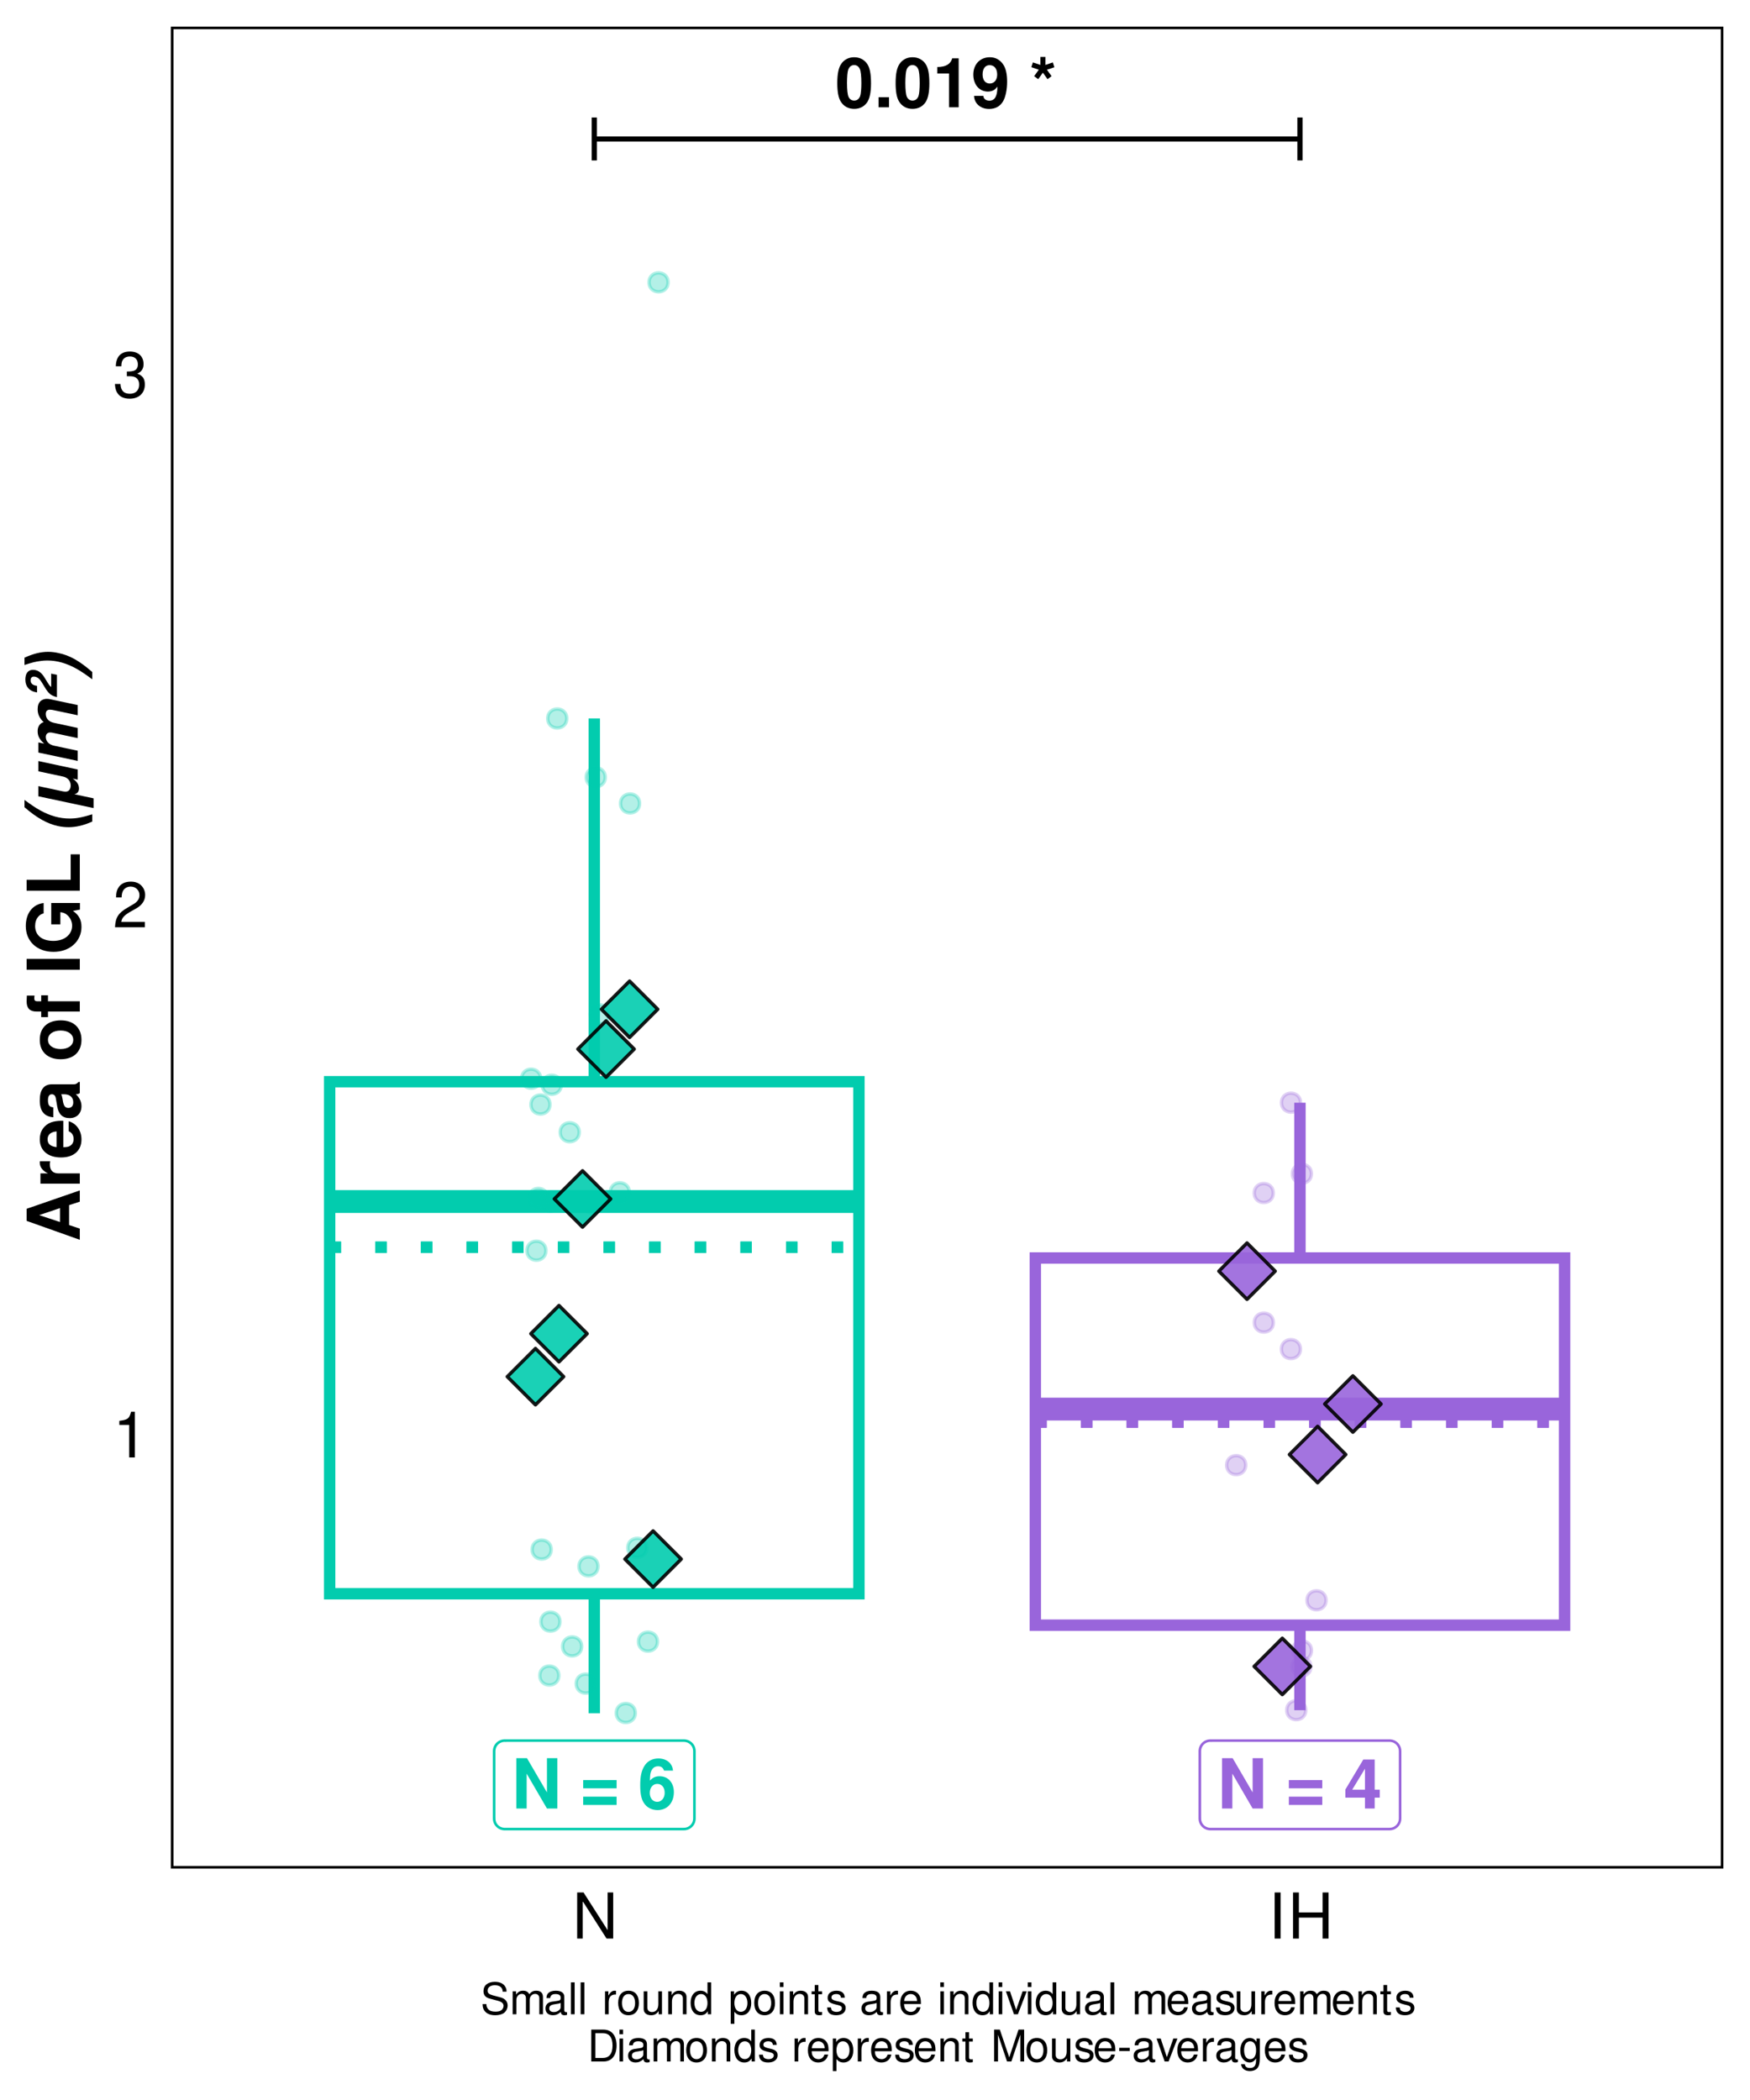 <?xml version="1.0" encoding="UTF-8"?>
<svg xmlns="http://www.w3.org/2000/svg" xmlns:xlink="http://www.w3.org/1999/xlink" width="360pt" height="432pt" viewBox="0 0 360 432" version="1.1">
<defs>
<g>
<symbol overflow="visible" id="glyph0-0">
<path style="stroke:none;" d=""/>
</symbol>
<symbol overflow="visible" id="glyph0-1">
<path style="stroke:none;" d="M 3.875 -10.297 C 2.797 -10.297 1.875 -9.844 1.266 -9 C 0.688 -8.219 0.406 -6.938 0.406 -4.984 C 0.406 -3.188 0.641 -1.938 1.125 -1.172 C 1.719 -0.203 2.703 0.328 3.875 0.328 C 4.984 0.328 5.875 -0.109 6.5 -0.953 C 7.062 -1.734 7.344 -3.031 7.344 -4.922 C 7.344 -6.766 7.125 -8.016 6.641 -8.797 C 6.047 -9.766 5.062 -10.297 3.875 -10.297 Z M 3.875 -8.688 C 4.391 -8.688 4.812 -8.406 5.047 -7.875 C 5.25 -7.453 5.359 -6.359 5.359 -4.969 C 5.359 -3.828 5.266 -2.719 5.109 -2.297 C 4.875 -1.703 4.453 -1.375 3.875 -1.375 C 3.359 -1.375 2.953 -1.656 2.719 -2.156 C 2.516 -2.594 2.406 -3.641 2.406 -4.984 C 2.406 -6.188 2.5 -7.328 2.656 -7.734 C 2.875 -8.344 3.312 -8.688 3.875 -8.688 Z M 3.875 -8.688 "/>
</symbol>
<symbol overflow="visible" id="glyph0-2">
<path style="stroke:none;" d="M 3.047 -2.078 L 0.906 -2.078 L 0.906 0 L 3.047 0 Z M 3.047 -2.078 "/>
</symbol>
<symbol overflow="visible" id="glyph0-3">
<path style="stroke:none;" d="M 3.391 -6.953 L 3.391 0 L 5.375 0 L 5.375 -10.078 L 4.047 -10.078 C 3.734 -8.891 2.703 -8.281 0.969 -8.281 L 0.969 -6.953 Z M 3.391 -6.953 "/>
</symbol>
<symbol overflow="visible" id="glyph0-4">
<path style="stroke:none;" d="M 0.547 -2.344 C 0.578 -0.797 1.891 0.344 3.625 0.344 C 4.922 0.344 5.906 -0.203 6.5 -1.219 C 7.031 -2.125 7.344 -3.641 7.344 -5.266 C 7.344 -6.734 7.109 -7.875 6.641 -8.641 C 6 -9.719 5 -10.297 3.797 -10.297 C 1.781 -10.297 0.391 -8.844 0.391 -6.734 C 0.391 -4.656 1.625 -3.234 3.406 -3.234 C 3.922 -3.234 4.406 -3.391 4.719 -3.609 C 4.906 -3.734 5.016 -3.875 5.344 -4.234 C 5.344 -2.297 4.812 -1.359 3.688 -1.359 C 2.969 -1.359 2.5 -1.75 2.453 -2.344 Z M 3.734 -8.672 C 4.703 -8.672 5.297 -7.938 5.297 -6.734 C 5.297 -5.625 4.688 -4.891 3.766 -4.891 C 2.859 -4.891 2.297 -5.609 2.297 -6.766 C 2.297 -7.938 2.844 -8.672 3.734 -8.672 Z M 3.734 -8.672 "/>
</symbol>
<symbol overflow="visible" id="glyph0-5">
<path style="stroke:none;" d=""/>
</symbol>
<symbol overflow="visible" id="glyph0-6">
<path style="stroke:none;" d="M 1.859 -7.734 L 0.906 -6.406 L 1.734 -5.781 L 2.703 -7.125 L 3.656 -5.781 L 4.484 -6.406 L 3.531 -7.734 L 5.062 -8.234 L 4.75 -9.234 L 3.219 -8.719 L 3.219 -10.359 L 2.188 -10.359 L 2.188 -8.719 L 0.641 -9.234 L 0.328 -8.25 Z M 1.859 -7.734 "/>
</symbol>
<symbol overflow="visible" id="glyph0-7">
<path style="stroke:none;" d="M 7.266 0 L 9.406 0 L 9.406 -10.359 L 7.266 -10.359 L 7.266 -3.312 L 3.156 -10.359 L 0.969 -10.359 L 0.969 0 L 3.094 0 L 3.094 -7.172 Z M 7.266 0 "/>
</symbol>
<symbol overflow="visible" id="glyph0-8">
<path style="stroke:none;" d="M 7.594 -5.844 L 0.719 -5.844 L 0.719 -4.156 L 7.594 -4.156 Z M 7.594 -2.438 L 0.719 -2.438 L 0.719 -0.734 L 7.594 -0.734 Z M 7.594 -2.438 "/>
</symbol>
<symbol overflow="visible" id="glyph0-9">
<path style="stroke:none;" d="M 7.203 -7.797 C 7.109 -8.453 6.984 -8.766 6.719 -9.141 C 6.203 -9.875 5.281 -10.297 4.188 -10.297 C 2.922 -10.297 1.906 -9.734 1.297 -8.734 C 0.703 -7.75 0.453 -6.625 0.453 -4.797 C 0.453 -3.062 0.672 -1.969 1.188 -1.172 C 1.766 -0.234 2.812 0.328 4.016 0.328 C 6.016 0.328 7.375 -1.172 7.375 -3.375 C 7.375 -5.297 6.188 -6.641 4.453 -6.641 C 3.625 -6.641 3.078 -6.406 2.453 -5.75 L 2.453 -5.953 C 2.484 -6.891 2.531 -7.188 2.672 -7.578 C 2.938 -8.312 3.422 -8.688 4.125 -8.688 C 4.766 -8.688 5.109 -8.438 5.359 -7.797 Z M 3.953 -5.062 C 4.891 -5.062 5.484 -4.344 5.484 -3.234 C 5.484 -2.156 4.828 -1.375 3.953 -1.375 C 3.047 -1.375 2.422 -2.125 2.422 -3.203 C 2.422 -4.297 3.047 -5.062 3.953 -5.062 Z M 3.953 -5.062 "/>
</symbol>
<symbol overflow="visible" id="glyph0-10">
<path style="stroke:none;" d="M 7.422 -3.875 L 6.375 -3.875 L 6.375 -10.078 L 4.031 -10.078 L 0.344 -3.906 L 0.344 -2.234 L 4.375 -2.234 L 4.375 0 L 6.375 0 L 6.375 -2.234 L 7.422 -2.234 Z M 4.375 -3.875 L 1.75 -3.875 L 4.375 -8.188 Z M 4.375 -3.875 "/>
</symbol>
<symbol overflow="visible" id="glyph1-0">
<path style="stroke:none;" d=""/>
</symbol>
<symbol overflow="visible" id="glyph1-1">
<path style="stroke:none;" d="M 3.359 -6.688 L 3.359 0 L 4.516 0 L 4.516 -9.406 L 3.75 -9.406 C 3.359 -7.953 3.094 -7.766 1.328 -7.531 L 1.328 -6.688 Z M 3.359 -6.688 "/>
</symbol>
<symbol overflow="visible" id="glyph1-2">
<path style="stroke:none;" d="M 6.578 -1.125 L 1.734 -1.125 C 1.844 -1.906 2.266 -2.406 3.391 -3.094 L 4.688 -3.828 C 5.984 -4.531 6.641 -5.5 6.641 -6.656 C 6.641 -7.438 6.328 -8.156 5.781 -8.672 C 5.234 -9.172 4.562 -9.406 3.688 -9.406 C 2.516 -9.406 1.656 -8.984 1.141 -8.172 C 0.812 -7.688 0.672 -7.094 0.656 -6.156 L 1.797 -6.156 C 1.828 -6.781 1.906 -7.156 2.062 -7.469 C 2.359 -8.047 2.969 -8.391 3.656 -8.391 C 4.688 -8.391 5.469 -7.641 5.469 -6.625 C 5.469 -5.875 5.047 -5.219 4.219 -4.766 L 3.031 -4.062 C 1.109 -2.953 0.547 -2.062 0.438 -0.016 L 6.578 -0.016 Z M 6.578 -1.125 "/>
</symbol>
<symbol overflow="visible" id="glyph1-3">
<path style="stroke:none;" d="M 2.875 -4.328 L 3.5 -4.328 C 4.75 -4.328 5.406 -3.75 5.406 -2.609 C 5.406 -1.438 4.688 -0.719 3.516 -0.719 C 2.25 -0.719 1.641 -1.359 1.562 -2.734 L 0.422 -2.734 C 0.469 -1.969 0.594 -1.484 0.812 -1.062 C 1.297 -0.156 2.203 0.297 3.453 0.297 C 5.359 0.297 6.578 -0.844 6.578 -2.625 C 6.578 -3.828 6.125 -4.469 5.016 -4.859 C 5.875 -5.219 6.312 -5.859 6.312 -6.812 C 6.312 -8.422 5.25 -9.406 3.5 -9.406 C 1.641 -9.406 0.656 -8.359 0.609 -6.375 L 1.75 -6.375 C 1.766 -6.938 1.812 -7.266 1.969 -7.547 C 2.219 -8.094 2.797 -8.391 3.516 -8.391 C 4.531 -8.391 5.141 -7.781 5.141 -6.766 C 5.141 -6.109 4.906 -5.703 4.391 -5.484 C 4.078 -5.359 3.672 -5.297 2.875 -5.297 Z M 2.875 -4.328 "/>
</symbol>
<symbol overflow="visible" id="glyph1-4">
<path style="stroke:none;" d="M 8.391 -9.484 L 7.25 -9.484 L 7.25 -1.734 L 2.297 -9.484 L 0.984 -9.484 L 0.984 0 L 2.125 0 L 2.125 -7.688 L 7.031 0 L 8.391 0 Z M 8.391 -9.484 "/>
</symbol>
<symbol overflow="visible" id="glyph1-5">
<path style="stroke:none;" d="M 2.516 -9.484 L 1.297 -9.484 L 1.297 0 L 2.516 0 Z M 2.516 -9.484 "/>
</symbol>
<symbol overflow="visible" id="glyph1-6">
<path style="stroke:none;" d="M 7.156 -4.312 L 7.156 0 L 8.375 0 L 8.375 -9.484 L 7.156 -9.484 L 7.156 -5.375 L 2.281 -5.375 L 2.281 -9.484 L 1.078 -9.484 L 1.078 0 L 2.281 0 L 2.281 -4.312 Z M 7.156 -4.312 "/>
</symbol>
<symbol overflow="visible" id="glyph2-0">
<path style="stroke:none;" d=""/>
</symbol>
<symbol overflow="visible" id="glyph2-1">
<path style="stroke:none;" d="M -2.203 -7.516 L 0 -8.234 L 0 -10.547 L -10.938 -6.766 L -10.938 -4.281 L 0 -0.391 L 0 -2.688 L -2.203 -3.422 Z M -4.078 -6.906 L -4.078 -4.047 L -8.359 -5.469 Z M -4.078 -6.906 "/>
</symbol>
<symbol overflow="visible" id="glyph2-2">
<path style="stroke:none;" d="M -8.094 -0.938 L 0 -0.938 L 0 -3.047 L -4.312 -3.047 C -5.531 -3.047 -6.156 -3.656 -6.156 -4.891 C -6.156 -5.109 -6.141 -5.266 -6.094 -5.547 L -8.219 -5.547 C -8.234 -5.438 -8.234 -5.391 -8.234 -5.297 C -8.234 -4.328 -7.609 -3.516 -6.516 -3.047 L -8.094 -3.047 Z M -8.094 -0.938 "/>
</symbol>
<symbol overflow="visible" id="glyph2-3">
<path style="stroke:none;" d="M -3.391 -7.859 C -3.562 -7.875 -3.641 -7.875 -3.75 -7.875 C -4.562 -7.875 -5.312 -7.75 -5.875 -7.562 C -7.344 -7.016 -8.234 -5.719 -8.234 -4.078 C -8.234 -1.75 -6.562 -0.328 -3.844 -0.328 C -1.25 -0.328 0.344 -1.734 0.344 -4.031 C 0.344 -5.844 -0.672 -7.312 -2.281 -7.781 L -2.281 -5.719 C -1.641 -5.453 -1.266 -4.875 -1.266 -4.109 C -1.266 -3.516 -1.516 -3.031 -1.969 -2.734 C -2.266 -2.531 -2.625 -2.453 -3.391 -2.438 Z M -4.781 -2.453 C -6.031 -2.594 -6.625 -3.125 -6.625 -4.047 C -6.625 -5.016 -5.984 -5.578 -4.781 -5.688 Z M -4.781 -2.453 "/>
</symbol>
<symbol overflow="visible" id="glyph2-4">
<path style="stroke:none;" d="M -0.25 -7.859 C -0.594 -7.5 -0.844 -7.375 -1.25 -7.375 L -5.75 -7.375 C -7.391 -7.375 -8.234 -6.25 -8.234 -4.062 C -8.234 -1.875 -7.312 -0.734 -5.438 -0.594 L -5.438 -2.625 C -6.266 -2.734 -6.547 -3.078 -6.547 -4.109 C -6.547 -4.922 -6.266 -5.328 -5.734 -5.328 C -5.453 -5.328 -5.234 -5.188 -5.094 -4.969 C -4.953 -4.688 -4.953 -4.688 -4.781 -3.641 L -4.641 -2.812 C -4.359 -1.203 -3.547 -0.422 -2.078 -0.422 C -0.625 -0.422 0.344 -1.391 0.344 -2.875 C 0.344 -3.781 -0.031 -4.594 -0.812 -5.344 C -0.391 -5.344 -0.234 -5.391 0 -5.578 L 0 -7.859 Z M -3.25 -5.328 C -2.047 -5.328 -1.344 -4.719 -1.344 -3.656 C -1.344 -2.953 -1.719 -2.516 -2.328 -2.516 C -2.953 -2.516 -3.25 -2.844 -3.438 -3.719 L -3.562 -4.438 C -3.672 -5 -3.703 -5.078 -3.828 -5.328 Z M -3.25 -5.328 "/>
</symbol>
<symbol overflow="visible" id="glyph2-5">
<path style="stroke:none;" d="M -8.234 -4.516 C -8.234 -2.047 -6.594 -0.531 -3.938 -0.531 C -1.281 -0.531 0.344 -2.047 0.344 -4.531 C 0.344 -7 -1.281 -8.531 -3.891 -8.531 C -6.625 -8.531 -8.234 -7.047 -8.234 -4.516 Z M -6.547 -4.531 C -6.547 -5.688 -5.5 -6.438 -3.922 -6.438 C -2.406 -6.438 -1.344 -5.656 -1.344 -4.531 C -1.344 -3.391 -2.391 -2.625 -3.938 -2.625 C -5.5 -2.625 -6.547 -3.391 -6.547 -4.531 Z M -6.547 -4.531 "/>
</symbol>
<symbol overflow="visible" id="glyph2-6">
<path style="stroke:none;" d="M -7.938 -4.688 L -7.938 -3.453 L -8.734 -3.453 C -9.156 -3.453 -9.359 -3.625 -9.359 -4.016 C -9.359 -4.219 -9.344 -4.406 -9.312 -4.625 L -10.891 -4.625 C -10.922 -4.172 -10.938 -3.734 -10.938 -3.422 C -10.938 -2.031 -10.281 -1.344 -8.906 -1.344 L -7.938 -1.344 L -7.938 -0.203 L -6.547 -0.203 L -6.547 -1.344 L 0 -1.344 L 0 -3.453 L -6.547 -3.453 L -6.547 -4.688 Z M -7.938 -4.688 "/>
</symbol>
<symbol overflow="visible" id="glyph2-7">
<path style="stroke:none;" d="M -10.938 -3.188 L -10.938 -0.938 L 0 -0.938 L 0 -3.188 Z M -10.938 -3.188 "/>
</symbol>
<symbol overflow="visible" id="glyph2-8">
<path style="stroke:none;" d="M -5.875 -10.672 L -5.875 -6.281 L -4 -6.281 L -4 -8.781 C -3.391 -8.719 -3.016 -8.562 -2.625 -8.234 C -1.969 -7.688 -1.578 -6.859 -1.578 -6 C -1.578 -4.172 -3.172 -2.875 -5.422 -2.875 C -7.766 -2.875 -9.188 -4.016 -9.188 -5.938 C -9.188 -6.719 -8.969 -7.375 -8.531 -7.875 C -8.266 -8.188 -8.016 -8.359 -7.438 -8.547 L -7.438 -10.672 C -9.703 -10.391 -11.109 -8.562 -11.109 -5.922 C -11.109 -2.781 -8.797 -0.625 -5.391 -0.625 C -2.062 -0.625 0.344 -2.797 0.344 -5.75 C 0.344 -7.219 -0.188 -8.203 -1.406 -9.047 L 0.031 -9.312 L 0.031 -10.672 Z M -5.875 -10.672 "/>
</symbol>
<symbol overflow="visible" id="glyph2-9">
<path style="stroke:none;" d="M -10.938 -3.453 L -10.938 -1.203 L 0 -1.203 L 0 -8.688 L -1.875 -8.688 L -1.875 -3.453 Z M -10.938 -3.453 "/>
</symbol>
<symbol overflow="visible" id="glyph3-0">
<path style="stroke:none;" d=""/>
</symbol>
<symbol overflow="visible" id="glyph3-1">
<path style="stroke:none;" d="M -10.938 -5.375 C -8.359 -3.141 -6.266 -1.984 -3.969 -1.484 C -3.234 -1.328 -2.531 -1.266 -1.828 -1.266 C -0.359 -1.266 1.234 -1.641 3 -2.422 L 3 -3.922 C 0.828 -3.25 -0.297 -3.047 -1.688 -3.047 C -3.672 -3.047 -5.656 -3.594 -7.688 -4.719 C -8.656 -5.25 -9.484 -5.812 -10.938 -6.875 Z M -10.938 -5.375 "/>
</symbol>
<symbol overflow="visible" id="glyph3-2">
<path style="stroke:none;" d="M -8.094 -2.625 L 3.266 -0.203 L 3.266 -2.203 L -0.672 -3.047 C -0.266 -3.156 -0.078 -3.281 0.094 -3.547 C 0.203 -3.734 0.266 -3.953 0.266 -4.219 C 0.266 -5 -0.109 -5.609 -1.016 -6.266 L 0 -6.047 L 0 -8.141 L -8.094 -9.875 L -8.094 -7.766 L -3.031 -6.688 C -2.047 -6.484 -1.438 -5.781 -1.438 -4.828 C -1.438 -4.312 -1.625 -3.922 -1.938 -3.734 C -2.094 -3.625 -2.281 -3.578 -2.484 -3.578 C -2.641 -3.578 -2.844 -3.609 -3.047 -3.641 L -8.094 -4.719 Z M -8.094 -2.625 "/>
</symbol>
<symbol overflow="visible" id="glyph3-3">
<path style="stroke:none;" d="M -8.094 -2.625 L 0 -0.906 L 0 -3 L -4.859 -4.031 C -5.641 -4.203 -6.203 -4.625 -6.438 -5.203 C -6.516 -5.406 -6.562 -5.594 -6.562 -5.812 C -6.562 -6.391 -6.203 -6.75 -5.688 -6.75 C -5.5 -6.75 -5.359 -6.734 -5.188 -6.703 L 0 -5.594 L 0 -7.688 L -4.859 -8.734 C -5.938 -8.953 -6.562 -9.625 -6.562 -10.578 C -6.562 -11.031 -6.391 -11.281 -6.047 -11.406 C -5.922 -11.438 -5.812 -11.438 -5.719 -11.438 C -5.531 -11.438 -5.312 -11.422 -5.094 -11.375 L 0 -10.297 L 0 -12.391 L -5.438 -13.547 C -5.875 -13.641 -6.062 -13.672 -6.344 -13.672 C -7.156 -13.672 -7.859 -13.219 -8.078 -12.531 C -8.188 -12.234 -8.234 -11.906 -8.234 -11.531 C -8.234 -10.516 -7.859 -9.703 -7 -8.875 C -7.609 -8.719 -8.062 -8.188 -8.188 -7.531 C -8.219 -7.359 -8.234 -7.203 -8.234 -7.016 C -8.234 -6.031 -7.875 -5.344 -6.891 -4.453 L -8.094 -4.703 Z M -8.094 -2.625 "/>
</symbol>
<symbol overflow="visible" id="glyph3-4">
<path style="stroke:none;" d="M -5.453 -5.859 L -5.453 -3.109 C -5.766 -3.344 -5.922 -3.578 -6.562 -4.625 C -7.016 -5.406 -7.297 -5.75 -7.625 -6.047 C -8.078 -6.438 -8.625 -6.641 -9.188 -6.641 C -9.906 -6.641 -10.422 -6.25 -10.641 -5.562 C -10.719 -5.281 -10.766 -4.984 -10.766 -4.672 C -10.766 -3.172 -9.922 -2.219 -8.359 -1.984 L -8.359 -3.344 C -9.219 -3.438 -9.688 -3.828 -9.688 -4.469 C -9.688 -4.969 -9.438 -5.25 -9 -5.25 C -8.609 -5.25 -8.219 -5.062 -7.922 -4.766 C -7.641 -4.484 -7.422 -4.172 -6.812 -3.125 C -6 -1.75 -5.484 -1.328 -4.266 -1.016 L -4.266 -5.609 Z M -5.453 -5.859 "/>
</symbol>
<symbol overflow="visible" id="glyph3-5">
<path style="stroke:none;" d="M 3 -1.188 C 0.375 -3.484 -1.656 -4.625 -3.953 -5.094 C -4.688 -5.266 -5.406 -5.344 -6.094 -5.344 C -7.578 -5.344 -9.109 -4.969 -10.938 -4.141 L -10.938 -2.641 C -9.297 -3.172 -8.641 -3.328 -7.688 -3.453 C -7.188 -3.531 -6.703 -3.562 -6.234 -3.562 C -4.266 -3.562 -2.281 -3 -0.234 -1.859 C 0.719 -1.312 1.438 -0.844 3 0.312 Z M 3 -1.188 "/>
</symbol>
<symbol overflow="visible" id="glyph4-0">
<path style="stroke:none;" d=""/>
</symbol>
<symbol overflow="visible" id="glyph4-1">
<path style="stroke:none;" d="M 5.359 -4.641 C 5.359 -5.078 5.344 -5.219 5.188 -5.516 C 4.828 -6.266 4.062 -6.672 2.969 -6.672 C 1.516 -6.672 0.625 -5.938 0.625 -4.75 C 0.625 -3.938 1.047 -3.438 1.922 -3.219 L 3.547 -2.781 C 4.391 -2.562 4.75 -2.234 4.75 -1.719 C 4.75 -1.375 4.562 -1.016 4.281 -0.812 C 4.016 -0.625 3.609 -0.531 3.078 -0.531 C 2.359 -0.531 1.875 -0.703 1.562 -1.078 C 1.328 -1.375 1.219 -1.688 1.219 -2.094 L 0.438 -2.094 C 0.438 -1.484 0.562 -1.094 0.812 -0.734 C 1.266 -0.109 2.031 0.203 3.031 0.203 C 3.812 0.203 4.453 0.031 4.875 -0.297 C 5.312 -0.641 5.594 -1.234 5.594 -1.797 C 5.594 -2.609 5.078 -3.203 4.188 -3.453 L 2.547 -3.891 C 1.75 -4.109 1.469 -4.359 1.469 -4.859 C 1.469 -5.531 2.047 -5.969 2.938 -5.969 C 3.984 -5.969 4.562 -5.5 4.578 -4.641 Z M 5.359 -4.641 "/>
</symbol>
<symbol overflow="visible" id="glyph4-2">
<path style="stroke:none;" d="M 0.625 -4.719 L 0.625 0 L 1.391 0 L 1.391 -2.969 C 1.391 -3.641 1.875 -4.188 2.5 -4.188 C 3.047 -4.188 3.359 -3.859 3.359 -3.25 L 3.359 0 L 4.125 0 L 4.125 -2.969 C 4.125 -3.641 4.609 -4.188 5.234 -4.188 C 5.781 -4.188 6.109 -3.844 6.109 -3.25 L 6.109 0 L 6.859 0 L 6.859 -3.531 C 6.859 -4.391 6.375 -4.844 5.484 -4.844 C 4.859 -4.844 4.484 -4.656 4.047 -4.125 C 3.766 -4.641 3.391 -4.844 2.766 -4.844 C 2.141 -4.844 1.719 -4.609 1.328 -4.047 L 1.328 -4.719 Z M 0.625 -4.719 "/>
</symbol>
<symbol overflow="visible" id="glyph4-3">
<path style="stroke:none;" d="M 4.812 -0.438 C 4.734 -0.422 4.703 -0.422 4.656 -0.422 C 4.391 -0.422 4.25 -0.562 4.25 -0.797 L 4.25 -3.562 C 4.25 -4.406 3.641 -4.844 2.469 -4.844 C 1.781 -4.844 1.234 -4.656 0.906 -4.297 C 0.688 -4.062 0.609 -3.781 0.578 -3.328 L 1.344 -3.328 C 1.406 -3.891 1.75 -4.156 2.453 -4.156 C 3.125 -4.156 3.5 -3.906 3.5 -3.453 L 3.5 -3.266 C 3.484 -2.938 3.328 -2.812 2.719 -2.734 C 1.656 -2.594 1.5 -2.562 1.203 -2.453 C 0.656 -2.219 0.375 -1.797 0.375 -1.188 C 0.375 -0.328 0.969 0.203 1.922 0.203 C 2.516 0.203 3 0 3.531 -0.484 C 3.578 0 3.812 0.203 4.297 0.203 C 4.469 0.203 4.562 0.188 4.812 0.125 Z M 3.5 -1.484 C 3.5 -1.234 3.422 -1.078 3.203 -0.875 C 2.891 -0.594 2.531 -0.453 2.094 -0.453 C 1.5 -0.453 1.156 -0.734 1.156 -1.203 C 1.156 -1.703 1.484 -1.953 2.297 -2.062 C 3.094 -2.172 3.25 -2.219 3.5 -2.328 Z M 3.5 -1.484 "/>
</symbol>
<symbol overflow="visible" id="glyph4-4">
<path style="stroke:none;" d="M 1.375 -6.562 L 0.609 -6.562 L 0.609 0 L 1.375 0 Z M 1.375 -6.562 "/>
</symbol>
<symbol overflow="visible" id="glyph4-5">
<path style="stroke:none;" d=""/>
</symbol>
<symbol overflow="visible" id="glyph4-6">
<path style="stroke:none;" d="M 0.625 -4.719 L 0.625 0 L 1.375 0 L 1.375 -2.453 C 1.391 -3.578 1.859 -4.094 2.891 -4.062 L 2.891 -4.828 C 2.766 -4.844 2.688 -4.844 2.594 -4.844 C 2.109 -4.844 1.75 -4.562 1.312 -3.859 L 1.312 -4.719 Z M 0.625 -4.719 "/>
</symbol>
<symbol overflow="visible" id="glyph4-7">
<path style="stroke:none;" d="M 2.453 -4.844 C 1.109 -4.844 0.328 -3.906 0.328 -2.328 C 0.328 -0.734 1.109 0.203 2.453 0.203 C 3.781 0.203 4.594 -0.734 4.594 -2.281 C 4.594 -3.922 3.812 -4.844 2.453 -4.844 Z M 2.453 -4.156 C 3.297 -4.156 3.812 -3.469 3.812 -2.297 C 3.812 -1.172 3.281 -0.484 2.453 -0.484 C 1.625 -0.484 1.109 -1.172 1.109 -2.328 C 1.109 -3.469 1.625 -4.156 2.453 -4.156 Z M 2.453 -4.156 "/>
</symbol>
<symbol overflow="visible" id="glyph4-8">
<path style="stroke:none;" d="M 4.344 0 L 4.344 -4.719 L 3.594 -4.719 L 3.594 -2.047 C 3.594 -1.078 3.094 -0.453 2.297 -0.453 C 1.703 -0.453 1.328 -0.812 1.328 -1.375 L 1.328 -4.719 L 0.578 -4.719 L 0.578 -1.078 C 0.578 -0.297 1.172 0.203 2.094 0.203 C 2.781 0.203 3.219 -0.031 3.656 -0.656 L 3.656 0 Z M 4.344 0 "/>
</symbol>
<symbol overflow="visible" id="glyph4-9">
<path style="stroke:none;" d="M 0.625 -4.719 L 0.625 0 L 1.391 0 L 1.391 -2.594 C 1.391 -3.562 1.891 -4.188 2.656 -4.188 C 3.266 -4.188 3.641 -3.828 3.641 -3.266 L 3.641 0 L 4.391 0 L 4.391 -3.562 C 4.391 -4.344 3.797 -4.844 2.891 -4.844 C 2.188 -4.844 1.734 -4.578 1.328 -3.922 L 1.328 -4.719 Z M 0.625 -4.719 "/>
</symbol>
<symbol overflow="visible" id="glyph4-10">
<path style="stroke:none;" d="M 4.453 -6.562 L 3.703 -6.562 L 3.703 -4.125 C 3.391 -4.594 2.891 -4.844 2.266 -4.844 C 1.031 -4.844 0.234 -3.875 0.234 -2.359 C 0.234 -0.781 1.016 0.203 2.281 0.203 C 2.938 0.203 3.391 -0.031 3.781 -0.625 L 3.781 0 L 4.453 0 Z M 2.391 -4.156 C 3.188 -4.156 3.703 -3.438 3.703 -2.297 C 3.703 -1.219 3.188 -0.5 2.391 -0.5 C 1.562 -0.5 1.016 -1.219 1.016 -2.328 C 1.016 -3.422 1.562 -4.156 2.391 -4.156 Z M 2.391 -4.156 "/>
</symbol>
<symbol overflow="visible" id="glyph4-11">
<path style="stroke:none;" d="M 0.484 1.969 L 1.234 1.969 L 1.234 -0.5 C 1.641 -0.016 2.078 0.203 2.688 0.203 C 3.922 0.203 4.703 -0.781 4.703 -2.281 C 4.703 -3.859 3.938 -4.844 2.688 -4.844 C 2.047 -4.844 1.531 -4.562 1.172 -4 L 1.172 -4.719 L 0.484 -4.719 Z M 2.562 -4.156 C 3.391 -4.156 3.922 -3.422 3.922 -2.297 C 3.922 -1.219 3.375 -0.5 2.562 -0.5 C 1.75 -0.5 1.234 -1.219 1.234 -2.328 C 1.234 -3.422 1.75 -4.156 2.562 -4.156 Z M 2.562 -4.156 "/>
</symbol>
<symbol overflow="visible" id="glyph4-12">
<path style="stroke:none;" d="M 1.344 -4.719 L 0.609 -4.719 L 0.609 0 L 1.344 0 Z M 1.344 -6.562 L 0.594 -6.562 L 0.594 -5.609 L 1.344 -5.609 Z M 1.344 -6.562 "/>
</symbol>
<symbol overflow="visible" id="glyph4-13">
<path style="stroke:none;" d="M 2.281 -4.719 L 1.516 -4.719 L 1.516 -6.016 L 0.766 -6.016 L 0.766 -4.719 L 0.125 -4.719 L 0.125 -4.109 L 0.766 -4.109 L 0.766 -0.547 C 0.766 -0.047 1.094 0.203 1.672 0.203 C 1.875 0.203 2.031 0.188 2.281 0.141 L 2.281 -0.484 C 2.172 -0.453 2.078 -0.453 1.922 -0.453 C 1.609 -0.453 1.516 -0.547 1.516 -0.875 L 1.516 -4.109 L 2.281 -4.109 Z M 2.281 -4.719 "/>
</symbol>
<symbol overflow="visible" id="glyph4-14">
<path style="stroke:none;" d="M 3.938 -3.406 C 3.938 -4.328 3.328 -4.844 2.234 -4.844 C 1.141 -4.844 0.422 -4.281 0.422 -3.406 C 0.422 -2.672 0.797 -2.328 1.922 -2.047 L 2.625 -1.875 C 3.141 -1.75 3.344 -1.562 3.344 -1.234 C 3.344 -0.781 2.906 -0.484 2.25 -0.484 C 1.844 -0.484 1.5 -0.609 1.312 -0.797 C 1.203 -0.938 1.141 -1.078 1.094 -1.406 L 0.312 -1.406 C 0.344 -0.312 0.953 0.203 2.188 0.203 C 3.375 0.203 4.125 -0.375 4.125 -1.281 C 4.125 -1.984 3.734 -2.375 2.797 -2.594 L 2.078 -2.766 C 1.469 -2.922 1.203 -3.109 1.203 -3.453 C 1.203 -3.891 1.594 -4.156 2.203 -4.156 C 2.812 -4.156 3.125 -3.891 3.156 -3.406 Z M 3.938 -3.406 "/>
</symbol>
<symbol overflow="visible" id="glyph4-15">
<path style="stroke:none;" d="M 4.609 -2.109 C 4.609 -2.828 4.562 -3.266 4.422 -3.609 C 4.125 -4.391 3.406 -4.844 2.516 -4.844 C 1.203 -4.844 0.359 -3.859 0.359 -2.297 C 0.359 -0.734 1.172 0.203 2.5 0.203 C 3.578 0.203 4.328 -0.406 4.516 -1.438 L 3.766 -1.438 C 3.562 -0.812 3.125 -0.484 2.531 -0.484 C 2.047 -0.484 1.641 -0.703 1.391 -1.094 C 1.219 -1.375 1.156 -1.641 1.141 -2.109 Z M 1.156 -2.719 C 1.219 -3.594 1.75 -4.156 2.516 -4.156 C 3.281 -4.156 3.812 -3.562 3.812 -2.719 Z M 1.156 -2.719 "/>
</symbol>
<symbol overflow="visible" id="glyph4-16">
<path style="stroke:none;" d="M 2.562 0 L 4.375 -4.719 L 3.531 -4.719 L 2.203 -0.891 L 0.938 -4.719 L 0.094 -4.719 L 1.75 0 Z M 2.562 0 "/>
</symbol>
<symbol overflow="visible" id="glyph4-17">
<path style="stroke:none;" d="M 0.797 0 L 3.328 0 C 4.984 0 6 -1.234 6 -3.281 C 6 -5.312 5 -6.562 3.328 -6.562 L 0.797 -6.562 Z M 1.641 -0.734 L 1.641 -5.828 L 3.188 -5.828 C 4.484 -5.828 5.172 -4.953 5.172 -3.281 C 5.172 -1.609 4.484 -0.734 3.188 -0.734 Z M 1.641 -0.734 "/>
</symbol>
<symbol overflow="visible" id="glyph4-18">
<path style="stroke:none;" d="M 4.219 0 L 6.062 -5.5 L 6.062 0 L 6.844 0 L 6.844 -6.562 L 5.688 -6.562 L 3.781 -0.844 L 1.844 -6.562 L 0.672 -6.562 L 0.672 0 L 1.469 0 L 1.469 -5.5 L 3.328 0 Z M 4.219 0 "/>
</symbol>
<symbol overflow="visible" id="glyph4-19">
<path style="stroke:none;" d="M 2.562 -2.812 L 0.406 -2.812 L 0.406 -2.156 L 2.562 -2.156 Z M 2.562 -2.812 "/>
</symbol>
<symbol overflow="visible" id="glyph4-20">
<path style="stroke:none;" d="M 3.641 -4.719 L 3.641 -4.031 C 3.266 -4.594 2.844 -4.844 2.25 -4.844 C 1.109 -4.844 0.312 -3.781 0.312 -2.281 C 0.312 -1.484 0.5 -0.906 0.906 -0.438 C 1.266 -0.016 1.703 0.203 2.203 0.203 C 2.766 0.203 3.172 -0.047 3.562 -0.641 L 3.562 -0.391 C 3.562 0.859 3.219 1.328 2.281 1.328 C 1.641 1.328 1.312 1.078 1.234 0.547 L 0.469 0.547 C 0.547 1.406 1.234 1.969 2.266 1.969 C 2.953 1.969 3.531 1.734 3.828 1.359 C 4.188 0.922 4.328 0.328 4.328 -0.781 L 4.328 -4.719 Z M 2.328 -4.156 C 3.109 -4.156 3.562 -3.484 3.562 -2.297 C 3.562 -1.156 3.109 -0.484 2.328 -0.484 C 1.547 -0.484 1.094 -1.156 1.094 -2.328 C 1.094 -3.469 1.547 -4.156 2.328 -4.156 Z M 2.328 -4.156 "/>
</symbol>
</g>
<clipPath id="clip1">
  <path d="M 35.152 5.48 L 354.523 5.48 L 354.523 384.391 L 35.152 384.391 Z M 35.152 5.48 "/>
</clipPath>
</defs>
<g id="surface705">
<path style="fill:none;stroke-width:2.347;stroke-linecap:butt;stroke-linejoin:round;stroke:rgb(0.784%,80%,68.235%);stroke-opacity:1;stroke-miterlimit:10;" d="M 122.25 222.527 L 122.25 147.789 "/>
<path style="fill:none;stroke-width:2.347;stroke-linecap:butt;stroke-linejoin:round;stroke:rgb(0.784%,80%,68.235%);stroke-opacity:1;stroke-miterlimit:10;" d="M 122.25 327.855 L 122.25 352.445 "/>
<path style="fill:none;stroke-width:2.347;stroke-linecap:butt;stroke-linejoin:miter;stroke:rgb(0.784%,80%,68.235%);stroke-opacity:1;stroke-miterlimit:10;" d="M 67.812 222.527 L 67.812 327.855 L 176.691 327.855 L 176.691 222.527 Z M 67.812 222.527 "/>
<path style="fill:none;stroke-width:4.695;stroke-linecap:butt;stroke-linejoin:miter;stroke:rgb(0.784%,80%,68.235%);stroke-opacity:1;stroke-miterlimit:10;" d="M 67.812 247.172 L 176.691 247.172 "/>
<path style="fill:none;stroke-width:2.347;stroke-linecap:butt;stroke-linejoin:round;stroke:rgb(60%,39.608%,85.882%);stroke-opacity:1;stroke-miterlimit:10;" d="M 267.418 258.789 L 267.418 226.848 "/>
<path style="fill:none;stroke-width:2.347;stroke-linecap:butt;stroke-linejoin:round;stroke:rgb(60%,39.608%,85.882%);stroke-opacity:1;stroke-miterlimit:10;" d="M 267.418 334.32 L 267.418 351.809 "/>
<path style="fill:none;stroke-width:2.347;stroke-linecap:butt;stroke-linejoin:miter;stroke:rgb(60%,39.608%,85.882%);stroke-opacity:1;stroke-miterlimit:10;" d="M 212.98 258.789 L 212.98 334.32 L 321.859 334.32 L 321.859 258.789 Z M 212.98 258.789 "/>
<path style="fill:none;stroke-width:4.695;stroke-linecap:butt;stroke-linejoin:miter;stroke:rgb(60%,39.608%,85.882%);stroke-opacity:1;stroke-miterlimit:10;" d="M 212.98 289.871 L 321.859 289.871 "/>
<path style="fill:none;stroke-width:2.347;stroke-linecap:butt;stroke-linejoin:round;stroke:rgb(0.784%,80%,68.235%);stroke-opacity:1;stroke-dasharray:2.347,7.042;stroke-miterlimit:10;" d="M 67.812 256.582 L 176.691 256.582 "/>
<path style="fill:none;stroke-width:2.347;stroke-linecap:butt;stroke-linejoin:round;stroke:rgb(0.784%,80%,68.235%);stroke-opacity:1;stroke-dasharray:2.347,7.042;stroke-miterlimit:10;" d="M 122.25 256.582 L 122.25 256.582 "/>
<path style="fill:none;stroke-width:2.347;stroke-linecap:butt;stroke-linejoin:round;stroke:rgb(0.784%,80%,68.235%);stroke-opacity:1;stroke-dasharray:2.347,7.042;stroke-miterlimit:10;" d="M 67.812 256.582 L 176.691 256.582 "/>
<path style="fill:none;stroke-width:2.347;stroke-linecap:butt;stroke-linejoin:round;stroke:rgb(60%,39.608%,85.882%);stroke-opacity:1;stroke-dasharray:2.347,7.042;stroke-miterlimit:10;" d="M 212.98 292.543 L 321.859 292.543 "/>
<path style="fill:none;stroke-width:2.347;stroke-linecap:butt;stroke-linejoin:round;stroke:rgb(60%,39.608%,85.882%);stroke-opacity:1;stroke-dasharray:2.347,7.042;stroke-miterlimit:10;" d="M 267.418 292.543 L 267.418 292.543 "/>
<path style="fill:none;stroke-width:2.347;stroke-linecap:butt;stroke-linejoin:round;stroke:rgb(60%,39.608%,85.882%);stroke-opacity:1;stroke-dasharray:2.347,7.042;stroke-miterlimit:10;" d="M 212.98 292.543 L 321.859 292.543 "/>
<path style="fill-rule:nonzero;fill:rgb(0.784%,80%,68.235%);fill-opacity:0.298;stroke-width:0.709;stroke-linecap:round;stroke-linejoin:round;stroke:rgb(0.784%,80%,68.235%);stroke-opacity:0.298;stroke-miterlimit:10;" d="M 115.188 333.598 C 115.188 336.203 111.277 336.203 111.277 333.598 C 111.277 330.992 115.188 330.992 115.188 333.598 "/>
<path style="fill-rule:nonzero;fill:rgb(0.784%,80%,68.235%);fill-opacity:0.298;stroke-width:0.709;stroke-linecap:round;stroke-linejoin:round;stroke:rgb(0.784%,80%,68.235%);stroke-opacity:0.298;stroke-miterlimit:10;" d="M 125.34 208.672 C 125.34 211.277 121.43 211.277 121.43 208.672 C 121.43 206.062 125.34 206.062 125.34 208.672 "/>
<path style="fill-rule:nonzero;fill:rgb(0.784%,80%,68.235%);fill-opacity:0.298;stroke-width:0.709;stroke-linecap:round;stroke-linejoin:round;stroke:rgb(0.784%,80%,68.235%);stroke-opacity:0.298;stroke-miterlimit:10;" d="M 116.59 147.805 C 116.59 150.41 112.68 150.41 112.68 147.805 C 112.68 145.195 116.59 145.195 116.59 147.805 "/>
<path style="fill-rule:nonzero;fill:rgb(0.784%,80%,68.235%);fill-opacity:0.298;stroke-width:0.709;stroke-linecap:round;stroke-linejoin:round;stroke:rgb(0.784%,80%,68.235%);stroke-opacity:0.298;stroke-miterlimit:10;" d="M 122.445 346.344 C 122.445 348.953 118.535 348.953 118.535 346.344 C 118.535 343.738 122.445 343.738 122.445 346.344 "/>
<path style="fill-rule:nonzero;fill:rgb(0.784%,80%,68.235%);fill-opacity:0.298;stroke-width:0.709;stroke-linecap:round;stroke-linejoin:round;stroke:rgb(0.784%,80%,68.235%);stroke-opacity:0.298;stroke-miterlimit:10;" d="M 113.133 227.219 C 113.133 229.824 109.223 229.824 109.223 227.219 C 109.223 224.613 113.133 224.613 113.133 227.219 "/>
<path style="fill-rule:nonzero;fill:rgb(0.784%,80%,68.235%);fill-opacity:0.298;stroke-width:0.709;stroke-linecap:round;stroke-linejoin:round;stroke:rgb(0.784%,80%,68.235%);stroke-opacity:0.298;stroke-miterlimit:10;" d="M 124.504 159.895 C 124.504 162.5 120.594 162.5 120.594 159.895 C 120.594 157.289 124.504 157.289 124.504 159.895 "/>
<path style="fill-rule:nonzero;fill:rgb(0.784%,80%,68.235%);fill-opacity:0.298;stroke-width:0.709;stroke-linecap:round;stroke-linejoin:round;stroke:rgb(0.784%,80%,68.235%);stroke-opacity:0.298;stroke-miterlimit:10;" d="M 115.465 223.156 C 115.465 225.762 111.555 225.762 111.555 223.156 C 111.555 220.551 115.465 220.551 115.465 223.156 "/>
<path style="fill-rule:nonzero;fill:rgb(0.784%,80%,68.235%);fill-opacity:0.298;stroke-width:0.709;stroke-linecap:round;stroke-linejoin:round;stroke:rgb(0.784%,80%,68.235%);stroke-opacity:0.298;stroke-miterlimit:10;" d="M 129.457 245.258 C 129.457 247.867 125.547 247.867 125.547 245.258 C 125.547 242.652 129.457 242.652 129.457 245.258 "/>
<path style="fill-rule:nonzero;fill:rgb(0.784%,80%,68.235%);fill-opacity:0.298;stroke-width:0.709;stroke-linecap:round;stroke-linejoin:round;stroke:rgb(0.784%,80%,68.235%);stroke-opacity:0.298;stroke-miterlimit:10;" d="M 114.957 344.684 C 114.957 347.289 111.047 347.289 111.047 344.684 C 111.047 342.078 114.957 342.078 114.957 344.684 "/>
<path style="fill-rule:nonzero;fill:rgb(0.784%,80%,68.235%);fill-opacity:0.298;stroke-width:0.709;stroke-linecap:round;stroke-linejoin:round;stroke:rgb(0.784%,80%,68.235%);stroke-opacity:0.298;stroke-miterlimit:10;" d="M 123.875 247.59 C 123.875 250.195 119.965 250.195 119.965 247.59 C 119.965 244.984 123.875 244.984 123.875 247.59 "/>
<path style="fill-rule:nonzero;fill:rgb(0.784%,80%,68.235%);fill-opacity:0.298;stroke-width:0.709;stroke-linecap:round;stroke-linejoin:round;stroke:rgb(0.784%,80%,68.235%);stroke-opacity:0.298;stroke-miterlimit:10;" d="M 135.254 337.707 C 135.254 340.312 131.344 340.312 131.344 337.707 C 131.344 335.098 135.254 335.098 135.254 337.707 "/>
<path style="fill-rule:nonzero;fill:rgb(0.784%,80%,68.235%);fill-opacity:0.298;stroke-width:0.709;stroke-linecap:round;stroke-linejoin:round;stroke:rgb(0.784%,80%,68.235%);stroke-opacity:0.298;stroke-miterlimit:10;" d="M 133.062 318.406 C 133.062 321.012 129.152 321.012 129.152 318.406 C 129.152 315.797 133.062 315.797 133.062 318.406 "/>
<path style="fill-rule:nonzero;fill:rgb(0.784%,80%,68.235%);fill-opacity:0.298;stroke-width:0.709;stroke-linecap:round;stroke-linejoin:round;stroke:rgb(0.784%,80%,68.235%);stroke-opacity:0.298;stroke-miterlimit:10;" d="M 111.215 221.898 C 111.215 224.504 107.305 224.504 107.305 221.898 C 107.305 219.289 111.215 219.289 111.215 221.898 "/>
<path style="fill-rule:nonzero;fill:rgb(0.784%,80%,68.235%);fill-opacity:0.298;stroke-width:0.709;stroke-linecap:round;stroke-linejoin:round;stroke:rgb(0.784%,80%,68.235%);stroke-opacity:0.298;stroke-miterlimit:10;" d="M 112.301 257.281 C 112.301 259.891 108.391 259.891 108.391 257.281 C 108.391 254.676 112.301 254.676 112.301 257.281 "/>
<path style="fill-rule:nonzero;fill:rgb(0.784%,80%,68.235%);fill-opacity:0.298;stroke-width:0.709;stroke-linecap:round;stroke-linejoin:round;stroke:rgb(0.784%,80%,68.235%);stroke-opacity:0.298;stroke-miterlimit:10;" d="M 123.02 322.227 C 123.02 324.832 119.113 324.832 119.113 322.227 C 119.113 319.621 123.02 319.621 123.02 322.227 "/>
<path style="fill-rule:nonzero;fill:rgb(0.784%,80%,68.235%);fill-opacity:0.298;stroke-width:0.709;stroke-linecap:round;stroke-linejoin:round;stroke:rgb(0.784%,80%,68.235%);stroke-opacity:0.298;stroke-miterlimit:10;" d="M 113.383 318.766 C 113.383 321.371 109.473 321.371 109.473 318.766 C 109.473 316.156 113.383 316.156 113.383 318.766 "/>
<path style="fill-rule:nonzero;fill:rgb(0.784%,80%,68.235%);fill-opacity:0.298;stroke-width:0.709;stroke-linecap:round;stroke-linejoin:round;stroke:rgb(0.784%,80%,68.235%);stroke-opacity:0.298;stroke-miterlimit:10;" d="M 119.148 232.918 C 119.148 235.523 115.242 235.523 115.242 232.918 C 115.242 230.312 119.148 230.312 119.148 232.918 "/>
<path style="fill-rule:nonzero;fill:rgb(0.784%,80%,68.235%);fill-opacity:0.298;stroke-width:0.709;stroke-linecap:round;stroke-linejoin:round;stroke:rgb(0.784%,80%,68.235%);stroke-opacity:0.298;stroke-miterlimit:10;" d="M 112.703 246.438 C 112.703 249.043 108.797 249.043 108.797 246.438 C 108.797 243.828 112.703 243.828 112.703 246.438 "/>
<path style="fill-rule:nonzero;fill:rgb(0.784%,80%,68.235%);fill-opacity:0.298;stroke-width:0.709;stroke-linecap:round;stroke-linejoin:round;stroke:rgb(0.784%,80%,68.235%);stroke-opacity:0.298;stroke-miterlimit:10;" d="M 137.43 58.082 C 137.43 60.688 133.52 60.688 133.52 58.082 C 133.52 55.477 137.43 55.477 137.43 58.082 "/>
<path style="fill-rule:nonzero;fill:rgb(0.784%,80%,68.235%);fill-opacity:0.298;stroke-width:0.709;stroke-linecap:round;stroke-linejoin:round;stroke:rgb(0.784%,80%,68.235%);stroke-opacity:0.298;stroke-miterlimit:10;" d="M 130.691 352.391 C 130.691 354.996 126.781 354.996 126.781 352.391 C 126.781 349.785 130.691 349.785 130.691 352.391 "/>
<path style="fill-rule:nonzero;fill:rgb(0.784%,80%,68.235%);fill-opacity:0.298;stroke-width:0.709;stroke-linecap:round;stroke-linejoin:round;stroke:rgb(0.784%,80%,68.235%);stroke-opacity:0.298;stroke-miterlimit:10;" d="M 131.566 165.285 C 131.566 167.891 127.656 167.891 127.656 165.285 C 127.656 162.68 131.566 162.68 131.566 165.285 "/>
<path style="fill-rule:nonzero;fill:rgb(0.784%,80%,68.235%);fill-opacity:0.298;stroke-width:0.709;stroke-linecap:round;stroke-linejoin:round;stroke:rgb(0.784%,80%,68.235%);stroke-opacity:0.298;stroke-miterlimit:10;" d="M 119.656 338.695 C 119.656 341.301 115.746 341.301 115.746 338.695 C 115.746 336.086 119.656 336.086 119.656 338.695 "/>
<path style="fill-rule:nonzero;fill:rgb(0.784%,80%,68.235%);fill-opacity:0.298;stroke-width:0.709;stroke-linecap:round;stroke-linejoin:round;stroke:rgb(0.784%,80%,68.235%);stroke-opacity:0.298;stroke-miterlimit:10;" d="M 115.129 247.203 C 115.129 249.809 111.219 249.809 111.219 247.203 C 111.219 244.594 115.129 244.594 115.129 247.203 "/>
<path style="fill-rule:nonzero;fill:rgb(60%,39.608%,85.882%);fill-opacity:0.298;stroke-width:0.709;stroke-linecap:round;stroke-linejoin:round;stroke:rgb(60%,39.608%,85.882%);stroke-opacity:0.298;stroke-miterlimit:10;" d="M 272.781 329.203 C 272.781 331.809 268.871 331.809 268.871 329.203 C 268.871 326.594 272.781 326.594 272.781 329.203 "/>
<path style="fill-rule:nonzero;fill:rgb(60%,39.608%,85.882%);fill-opacity:0.298;stroke-width:0.709;stroke-linecap:round;stroke-linejoin:round;stroke:rgb(60%,39.608%,85.882%);stroke-opacity:0.298;stroke-miterlimit:10;" d="M 256.254 301.398 C 256.254 304.004 252.344 304.004 252.344 301.398 C 252.344 298.793 256.254 298.793 256.254 301.398 "/>
<path style="fill-rule:nonzero;fill:rgb(60%,39.608%,85.882%);fill-opacity:0.298;stroke-width:0.709;stroke-linecap:round;stroke-linejoin:round;stroke:rgb(60%,39.608%,85.882%);stroke-opacity:0.298;stroke-miterlimit:10;" d="M 261.945 272.078 C 261.945 274.684 258.035 274.684 258.035 272.078 C 258.035 269.469 261.945 269.469 261.945 272.078 "/>
<path style="fill-rule:nonzero;fill:rgb(60%,39.608%,85.882%);fill-opacity:0.298;stroke-width:0.709;stroke-linecap:round;stroke-linejoin:round;stroke:rgb(60%,39.608%,85.882%);stroke-opacity:0.298;stroke-miterlimit:10;" d="M 261.93 245.426 C 261.93 248.035 258.02 248.035 258.02 245.426 C 258.02 242.82 261.93 242.82 261.93 245.426 "/>
<path style="fill-rule:nonzero;fill:rgb(60%,39.608%,85.882%);fill-opacity:0.298;stroke-width:0.709;stroke-linecap:round;stroke-linejoin:round;stroke:rgb(60%,39.608%,85.882%);stroke-opacity:0.298;stroke-miterlimit:10;" d="M 268.613 351.812 C 268.613 354.418 264.703 354.418 264.703 351.812 C 264.703 349.207 268.613 349.207 268.613 351.812 "/>
<path style="fill-rule:nonzero;fill:rgb(60%,39.608%,85.882%);fill-opacity:0.298;stroke-width:0.709;stroke-linecap:round;stroke-linejoin:round;stroke:rgb(60%,39.608%,85.882%);stroke-opacity:0.298;stroke-miterlimit:10;" d="M 280.293 289.926 C 280.293 292.531 276.387 292.531 276.387 289.926 C 276.387 287.32 280.293 287.32 280.293 289.926 "/>
<path style="fill-rule:nonzero;fill:rgb(60%,39.608%,85.882%);fill-opacity:0.298;stroke-width:0.709;stroke-linecap:round;stroke-linejoin:round;stroke:rgb(60%,39.608%,85.882%);stroke-opacity:0.298;stroke-miterlimit:10;" d="M 269.793 339.531 C 269.793 342.137 265.883 342.137 265.883 339.531 C 265.883 336.926 269.793 336.926 269.793 339.531 "/>
<path style="fill-rule:nonzero;fill:rgb(60%,39.608%,85.882%);fill-opacity:0.298;stroke-width:0.709;stroke-linecap:round;stroke-linejoin:round;stroke:rgb(60%,39.608%,85.882%);stroke-opacity:0.298;stroke-miterlimit:10;" d="M 269.773 241.461 C 269.773 244.07 265.863 244.07 265.863 241.461 C 265.863 238.855 269.773 238.855 269.773 241.461 "/>
<path style="fill-rule:nonzero;fill:rgb(60%,39.608%,85.882%);fill-opacity:0.298;stroke-width:0.709;stroke-linecap:round;stroke-linejoin:round;stroke:rgb(60%,39.608%,85.882%);stroke-opacity:0.298;stroke-miterlimit:10;" d="M 267.512 277.535 C 267.512 280.141 263.605 280.141 263.605 277.535 C 263.605 274.926 267.512 274.926 267.512 277.535 "/>
<path style="fill-rule:nonzero;fill:rgb(60%,39.608%,85.882%);fill-opacity:0.298;stroke-width:0.709;stroke-linecap:round;stroke-linejoin:round;stroke:rgb(60%,39.608%,85.882%);stroke-opacity:0.298;stroke-miterlimit:10;" d="M 267.535 226.836 C 267.535 229.441 263.625 229.441 263.625 226.836 C 263.625 224.23 267.535 224.23 267.535 226.836 "/>
<path style="fill-rule:nonzero;fill:rgb(60%,39.608%,85.882%);fill-opacity:0.298;stroke-width:0.709;stroke-linecap:round;stroke-linejoin:round;stroke:rgb(60%,39.608%,85.882%);stroke-opacity:0.298;stroke-miterlimit:10;" d="M 269.668 342.871 C 269.668 345.477 265.762 345.477 265.762 342.871 C 265.762 340.266 269.668 340.266 269.668 342.871 "/>
<path style="fill-rule:nonzero;fill:rgb(60%,39.608%,85.882%);fill-opacity:0.902;stroke-width:0.709;stroke-linecap:round;stroke-linejoin:round;stroke:rgb(0%,0%,0%);stroke-opacity:0.902;stroke-miterlimit:10;" d="M 256.531 267.289 L 262.324 261.496 L 256.531 255.703 L 250.738 261.496 Z M 256.531 267.289 "/>
<path style="fill-rule:nonzero;fill:rgb(60%,39.608%,85.882%);fill-opacity:0.902;stroke-width:0.709;stroke-linecap:round;stroke-linejoin:round;stroke:rgb(0%,0%,0%);stroke-opacity:0.902;stroke-miterlimit:10;" d="M 263.789 348.602 L 269.582 342.809 L 263.789 337.016 L 257.996 342.809 Z M 263.789 348.602 "/>
<path style="fill-rule:nonzero;fill:rgb(60%,39.608%,85.882%);fill-opacity:0.902;stroke-width:0.709;stroke-linecap:round;stroke-linejoin:round;stroke:rgb(0%,0%,0%);stroke-opacity:0.902;stroke-miterlimit:10;" d="M 271.051 305.012 L 276.844 299.219 L 271.051 293.426 L 265.254 299.219 Z M 271.051 305.012 "/>
<path style="fill-rule:nonzero;fill:rgb(60%,39.608%,85.882%);fill-opacity:0.902;stroke-width:0.709;stroke-linecap:round;stroke-linejoin:round;stroke:rgb(0%,0%,0%);stroke-opacity:0.902;stroke-miterlimit:10;" d="M 278.309 294.617 L 284.102 288.824 L 278.309 283.031 L 272.516 288.824 Z M 278.309 294.617 "/>
<path style="fill-rule:nonzero;fill:rgb(0.784%,80%,68.235%);fill-opacity:0.902;stroke-width:0.709;stroke-linecap:round;stroke-linejoin:round;stroke:rgb(0%,0%,0%);stroke-opacity:0.902;stroke-miterlimit:10;" d="M 110.152 288.992 L 115.949 283.199 L 110.152 277.406 L 104.359 283.199 Z M 110.152 288.992 "/>
<path style="fill-rule:nonzero;fill:rgb(0.784%,80%,68.235%);fill-opacity:0.902;stroke-width:0.709;stroke-linecap:round;stroke-linejoin:round;stroke:rgb(0%,0%,0%);stroke-opacity:0.902;stroke-miterlimit:10;" d="M 114.992 280.152 L 120.785 274.359 L 114.992 268.566 L 109.199 274.359 Z M 114.992 280.152 "/>
<path style="fill-rule:nonzero;fill:rgb(0.784%,80%,68.235%);fill-opacity:0.902;stroke-width:0.709;stroke-linecap:round;stroke-linejoin:round;stroke:rgb(0%,0%,0%);stroke-opacity:0.902;stroke-miterlimit:10;" d="M 119.832 252.434 L 125.625 246.641 L 119.832 240.848 L 114.039 246.641 Z M 119.832 252.434 "/>
<path style="fill-rule:nonzero;fill:rgb(0.784%,80%,68.235%);fill-opacity:0.902;stroke-width:0.709;stroke-linecap:round;stroke-linejoin:round;stroke:rgb(0%,0%,0%);stroke-opacity:0.902;stroke-miterlimit:10;" d="M 124.672 221.605 L 130.465 215.812 L 124.672 210.02 L 118.879 215.812 Z M 124.672 221.605 "/>
<path style="fill-rule:nonzero;fill:rgb(0.784%,80%,68.235%);fill-opacity:0.902;stroke-width:0.709;stroke-linecap:round;stroke-linejoin:round;stroke:rgb(0%,0%,0%);stroke-opacity:0.902;stroke-miterlimit:10;" d="M 129.512 213.414 L 135.305 207.621 L 129.512 201.828 L 123.719 207.621 Z M 129.512 213.414 "/>
<path style="fill-rule:nonzero;fill:rgb(0.784%,80%,68.235%);fill-opacity:0.902;stroke-width:0.709;stroke-linecap:round;stroke-linejoin:round;stroke:rgb(0%,0%,0%);stroke-opacity:0.902;stroke-miterlimit:10;" d="M 134.348 326.52 L 140.141 320.727 L 134.348 314.934 L 128.555 320.727 Z M 134.348 326.52 "/>
<path style="fill:none;stroke-width:1.067;stroke-linecap:butt;stroke-linejoin:round;stroke:rgb(0%,0%,0%);stroke-opacity:1;stroke-miterlimit:10;" d="M 267.418 33.008 L 267.418 24.176 "/>
<path style="fill:none;stroke-width:1.067;stroke-linecap:butt;stroke-linejoin:round;stroke:rgb(0%,0%,0%);stroke-opacity:1;stroke-miterlimit:10;" d="M 267.418 28.59 L 122.25 28.59 "/>
<path style="fill:none;stroke-width:1.067;stroke-linecap:butt;stroke-linejoin:round;stroke:rgb(0%,0%,0%);stroke-opacity:1;stroke-miterlimit:10;" d="M 122.25 33.008 L 122.25 24.176 "/>
<g style="fill:rgb(0%,0%,0%);fill-opacity:1;">
  <use xlink:href="#glyph0-1" x="171.836" y="22.073"/>
  <use xlink:href="#glyph0-2" x="179.836" y="22.073"/>
  <use xlink:href="#glyph0-1" x="183.836" y="22.073"/>
  <use xlink:href="#glyph0-3" x="191.836" y="22.073"/>
  <use xlink:href="#glyph0-4" x="199.836" y="22.073"/>
  <use xlink:href="#glyph0-5" x="207.836" y="22.073"/>
  <use xlink:href="#glyph0-6" x="211.836" y="22.073"/>
</g>
<path style="fill:none;stroke-width:0.533;stroke-linecap:round;stroke-linejoin:round;stroke:rgb(0.784%,80%,68.235%);stroke-opacity:1;stroke-miterlimit:10;" d="M 103.812 376.266 L 140.691 376.266 L 140.605 376.266 L 140.953 376.25 L 141.293 376.18 L 141.617 376.059 L 141.918 375.883 L 142.188 375.664 L 142.418 375.402 L 142.605 375.109 L 142.742 374.789 L 142.824 374.453 L 142.852 374.105 L 142.852 360.227 L 142.824 359.879 L 142.742 359.543 L 142.605 359.223 L 142.418 358.93 L 142.188 358.668 L 141.918 358.449 L 141.617 358.273 L 141.293 358.152 L 140.953 358.082 L 140.691 358.066 L 103.812 358.066 L 104.07 358.082 L 103.723 358.066 L 103.379 358.109 L 103.047 358.207 L 102.73 358.355 L 102.445 358.555 L 102.195 358.793 L 101.984 359.07 L 101.824 359.379 L 101.715 359.711 L 101.66 360.051 L 101.652 360.227 L 101.652 374.105 L 101.66 373.934 L 101.66 374.281 L 101.715 374.625 L 101.824 374.953 L 101.984 375.262 L 102.195 375.539 L 102.445 375.781 L 102.73 375.977 L 103.047 376.125 L 103.379 376.223 L 103.723 376.266 Z M 103.812 376.266 "/>
<g style="fill:rgb(0.784%,80%,68.235%);fill-opacity:1;">
  <use xlink:href="#glyph0-7" x="105.25" y="372.038"/>
  <use xlink:href="#glyph0-5" x="115.25" y="372.038"/>
  <use xlink:href="#glyph0-8" x="119.25" y="372.038"/>
  <use xlink:href="#glyph0-5" x="127.25" y="372.038"/>
  <use xlink:href="#glyph0-9" x="131.25" y="372.038"/>
</g>
<path style="fill:none;stroke-width:0.533;stroke-linecap:round;stroke-linejoin:round;stroke:rgb(60%,39.608%,85.882%);stroke-opacity:1;stroke-miterlimit:10;" d="M 248.98 376.266 L 285.859 376.266 L 285.773 376.266 L 286.121 376.25 L 286.461 376.18 L 286.785 376.059 L 287.086 375.883 L 287.355 375.664 L 287.586 375.402 L 287.773 375.109 L 287.91 374.789 L 287.992 374.453 L 288.02 374.105 L 288.02 360.227 L 287.992 359.879 L 287.91 359.543 L 287.773 359.223 L 287.586 358.93 L 287.355 358.668 L 287.086 358.449 L 286.785 358.273 L 286.461 358.152 L 286.121 358.082 L 285.859 358.066 L 248.98 358.066 L 249.238 358.082 L 248.895 358.066 L 248.547 358.109 L 248.215 358.207 L 247.898 358.355 L 247.613 358.555 L 247.363 358.793 L 247.152 359.07 L 246.992 359.379 L 246.883 359.711 L 246.828 360.051 L 246.82 360.227 L 246.82 374.105 L 246.828 373.934 L 246.828 374.281 L 246.883 374.625 L 246.992 374.953 L 247.152 375.262 L 247.363 375.539 L 247.613 375.781 L 247.898 375.977 L 248.215 376.125 L 248.547 376.223 L 248.895 376.266 Z M 248.98 376.266 "/>
<g style="fill:rgb(60%,39.608%,85.882%);fill-opacity:1;">
  <use xlink:href="#glyph0-7" x="250.418" y="372.038"/>
  <use xlink:href="#glyph0-5" x="260.418" y="372.038"/>
  <use xlink:href="#glyph0-8" x="264.418" y="372.038"/>
  <use xlink:href="#glyph0-5" x="272.418" y="372.038"/>
  <use xlink:href="#glyph0-10" x="276.418" y="372.038"/>
</g>
<g clip-path="url(#clip1)" clip-rule="nonzero">
<path style="fill:none;stroke-width:1.067;stroke-linecap:round;stroke-linejoin:round;stroke:rgb(0%,0%,0%);stroke-opacity:1;stroke-miterlimit:10;" d="M 35.152 384.391 L 354.523 384.391 L 354.523 5.48 L 35.152 5.48 Z M 35.152 384.391 "/>
</g>
<g style="fill:rgb(0%,0%,0%);fill-opacity:1;">
  <use xlink:href="#glyph1-1" x="23.219" y="299.816"/>
</g>
<g style="fill:rgb(0%,0%,0%);fill-opacity:1;">
  <use xlink:href="#glyph1-2" x="23.219" y="190.77"/>
</g>
<g style="fill:rgb(0%,0%,0%);fill-opacity:1;">
  <use xlink:href="#glyph1-3" x="23.219" y="81.723"/>
</g>
<g style="fill:rgb(0%,0%,0%);fill-opacity:1;">
  <use xlink:href="#glyph1-4" x="117.75" y="398.797"/>
</g>
<g style="fill:rgb(0%,0%,0%);fill-opacity:1;">
  <use xlink:href="#glyph1-5" x="260.918" y="398.797"/>
  <use xlink:href="#glyph1-6" x="264.918" y="398.797"/>
</g>
<g style="fill:rgb(0%,0%,0%);fill-opacity:1;">
  <use xlink:href="#glyph2-1" x="16.415" y="255.434"/>
  <use xlink:href="#glyph2-2" x="16.415" y="244.434"/>
  <use xlink:href="#glyph2-3" x="16.415" y="238.434"/>
  <use xlink:href="#glyph2-4" x="16.415" y="230.434"/>
</g>
<g style="fill:rgb(0%,0%,0%);fill-opacity:1;">
  <use xlink:href="#glyph2-5" x="16.415" y="218.434"/>
  <use xlink:href="#glyph2-6" x="16.415" y="209.434"/>
</g>
<g style="fill:rgb(0%,0%,0%);fill-opacity:1;">
  <use xlink:href="#glyph2-7" x="16.415" y="200.434"/>
  <use xlink:href="#glyph2-8" x="16.415" y="196.434"/>
  <use xlink:href="#glyph2-9" x="16.415" y="184.434"/>
</g>
<g style="fill:rgb(0%,0%,0%);fill-opacity:1;">
  <use xlink:href="#glyph3-1" x="15.98" y="171.434"/>
  <use xlink:href="#glyph3-2" x="15.98" y="166.434"/>
</g>
<g style="fill:rgb(0%,0%,0%);fill-opacity:1;">
  <use xlink:href="#glyph3-3" x="15.98" y="157.434"/>
  <use xlink:href="#glyph3-4" x="15.98" y="144.434"/>
</g>
<g style="fill:rgb(0%,0%,0%);fill-opacity:1;">
  <use xlink:href="#glyph3-5" x="15.98" y="139.434"/>
</g>
<g style="fill:rgb(0%,0%,0%);fill-opacity:1;">
  <use xlink:href="#glyph4-1" x="98.836" y="414.361"/>
  <use xlink:href="#glyph4-2" x="104.836" y="414.361"/>
  <use xlink:href="#glyph4-3" x="111.836" y="414.361"/>
  <use xlink:href="#glyph4-4" x="116.836" y="414.361"/>
  <use xlink:href="#glyph4-4" x="118.836" y="414.361"/>
  <use xlink:href="#glyph4-5" x="120.836" y="414.361"/>
  <use xlink:href="#glyph4-6" x="123.836" y="414.361"/>
  <use xlink:href="#glyph4-7" x="126.836" y="414.361"/>
  <use xlink:href="#glyph4-8" x="131.836" y="414.361"/>
  <use xlink:href="#glyph4-9" x="136.836" y="414.361"/>
  <use xlink:href="#glyph4-10" x="141.836" y="414.361"/>
  <use xlink:href="#glyph4-5" x="146.836" y="414.361"/>
  <use xlink:href="#glyph4-11" x="149.836" y="414.361"/>
  <use xlink:href="#glyph4-7" x="154.836" y="414.361"/>
  <use xlink:href="#glyph4-12" x="159.836" y="414.361"/>
  <use xlink:href="#glyph4-9" x="161.836" y="414.361"/>
  <use xlink:href="#glyph4-13" x="166.836" y="414.361"/>
  <use xlink:href="#glyph4-14" x="169.836" y="414.361"/>
  <use xlink:href="#glyph4-5" x="173.836" y="414.361"/>
  <use xlink:href="#glyph4-3" x="176.836" y="414.361"/>
  <use xlink:href="#glyph4-6" x="181.836" y="414.361"/>
  <use xlink:href="#glyph4-15" x="184.836" y="414.361"/>
  <use xlink:href="#glyph4-5" x="189.836" y="414.361"/>
  <use xlink:href="#glyph4-12" x="192.836" y="414.361"/>
  <use xlink:href="#glyph4-9" x="194.836" y="414.361"/>
  <use xlink:href="#glyph4-10" x="199.836" y="414.361"/>
  <use xlink:href="#glyph4-12" x="204.836" y="414.361"/>
  <use xlink:href="#glyph4-16" x="206.836" y="414.361"/>
  <use xlink:href="#glyph4-12" x="210.836" y="414.361"/>
  <use xlink:href="#glyph4-10" x="212.836" y="414.361"/>
  <use xlink:href="#glyph4-8" x="217.836" y="414.361"/>
  <use xlink:href="#glyph4-3" x="222.836" y="414.361"/>
  <use xlink:href="#glyph4-4" x="227.836" y="414.361"/>
  <use xlink:href="#glyph4-5" x="229.836" y="414.361"/>
  <use xlink:href="#glyph4-2" x="232.836" y="414.361"/>
  <use xlink:href="#glyph4-15" x="239.836" y="414.361"/>
  <use xlink:href="#glyph4-3" x="244.836" y="414.361"/>
  <use xlink:href="#glyph4-14" x="249.836" y="414.361"/>
  <use xlink:href="#glyph4-8" x="253.836" y="414.361"/>
  <use xlink:href="#glyph4-6" x="258.836" y="414.361"/>
  <use xlink:href="#glyph4-15" x="261.836" y="414.361"/>
  <use xlink:href="#glyph4-2" x="266.836" y="414.361"/>
  <use xlink:href="#glyph4-15" x="273.836" y="414.361"/>
  <use xlink:href="#glyph4-9" x="278.836" y="414.361"/>
  <use xlink:href="#glyph4-13" x="283.836" y="414.361"/>
  <use xlink:href="#glyph4-14" x="286.836" y="414.361"/>
</g>
<g style="fill:rgb(0%,0%,0%);fill-opacity:1;">
  <use xlink:href="#glyph4-17" x="120.836" y="424.08"/>
  <use xlink:href="#glyph4-12" x="126.836" y="424.08"/>
  <use xlink:href="#glyph4-3" x="128.836" y="424.08"/>
  <use xlink:href="#glyph4-2" x="133.836" y="424.08"/>
  <use xlink:href="#glyph4-7" x="140.836" y="424.08"/>
  <use xlink:href="#glyph4-9" x="145.836" y="424.08"/>
  <use xlink:href="#glyph4-10" x="150.836" y="424.08"/>
  <use xlink:href="#glyph4-14" x="155.836" y="424.08"/>
  <use xlink:href="#glyph4-5" x="159.836" y="424.08"/>
  <use xlink:href="#glyph4-6" x="162.836" y="424.08"/>
  <use xlink:href="#glyph4-15" x="165.836" y="424.08"/>
  <use xlink:href="#glyph4-11" x="170.836" y="424.08"/>
  <use xlink:href="#glyph4-6" x="175.836" y="424.08"/>
  <use xlink:href="#glyph4-15" x="178.836" y="424.08"/>
  <use xlink:href="#glyph4-14" x="183.836" y="424.08"/>
  <use xlink:href="#glyph4-15" x="187.836" y="424.08"/>
  <use xlink:href="#glyph4-9" x="192.836" y="424.08"/>
  <use xlink:href="#glyph4-13" x="197.836" y="424.08"/>
  <use xlink:href="#glyph4-5" x="200.836" y="424.08"/>
  <use xlink:href="#glyph4-18" x="203.836" y="424.08"/>
  <use xlink:href="#glyph4-7" x="210.836" y="424.08"/>
  <use xlink:href="#glyph4-8" x="215.836" y="424.08"/>
  <use xlink:href="#glyph4-14" x="220.836" y="424.08"/>
  <use xlink:href="#glyph4-15" x="224.836" y="424.08"/>
  <use xlink:href="#glyph4-19" x="229.836" y="424.08"/>
  <use xlink:href="#glyph4-3" x="232.836" y="424.08"/>
  <use xlink:href="#glyph4-16" x="237.836" y="424.08"/>
  <use xlink:href="#glyph4-15" x="241.836" y="424.08"/>
  <use xlink:href="#glyph4-6" x="246.836" y="424.08"/>
  <use xlink:href="#glyph4-3" x="249.836" y="424.08"/>
  <use xlink:href="#glyph4-20" x="254.836" y="424.08"/>
  <use xlink:href="#glyph4-15" x="259.836" y="424.08"/>
  <use xlink:href="#glyph4-14" x="264.836" y="424.08"/>
</g>
</g>
</svg>
